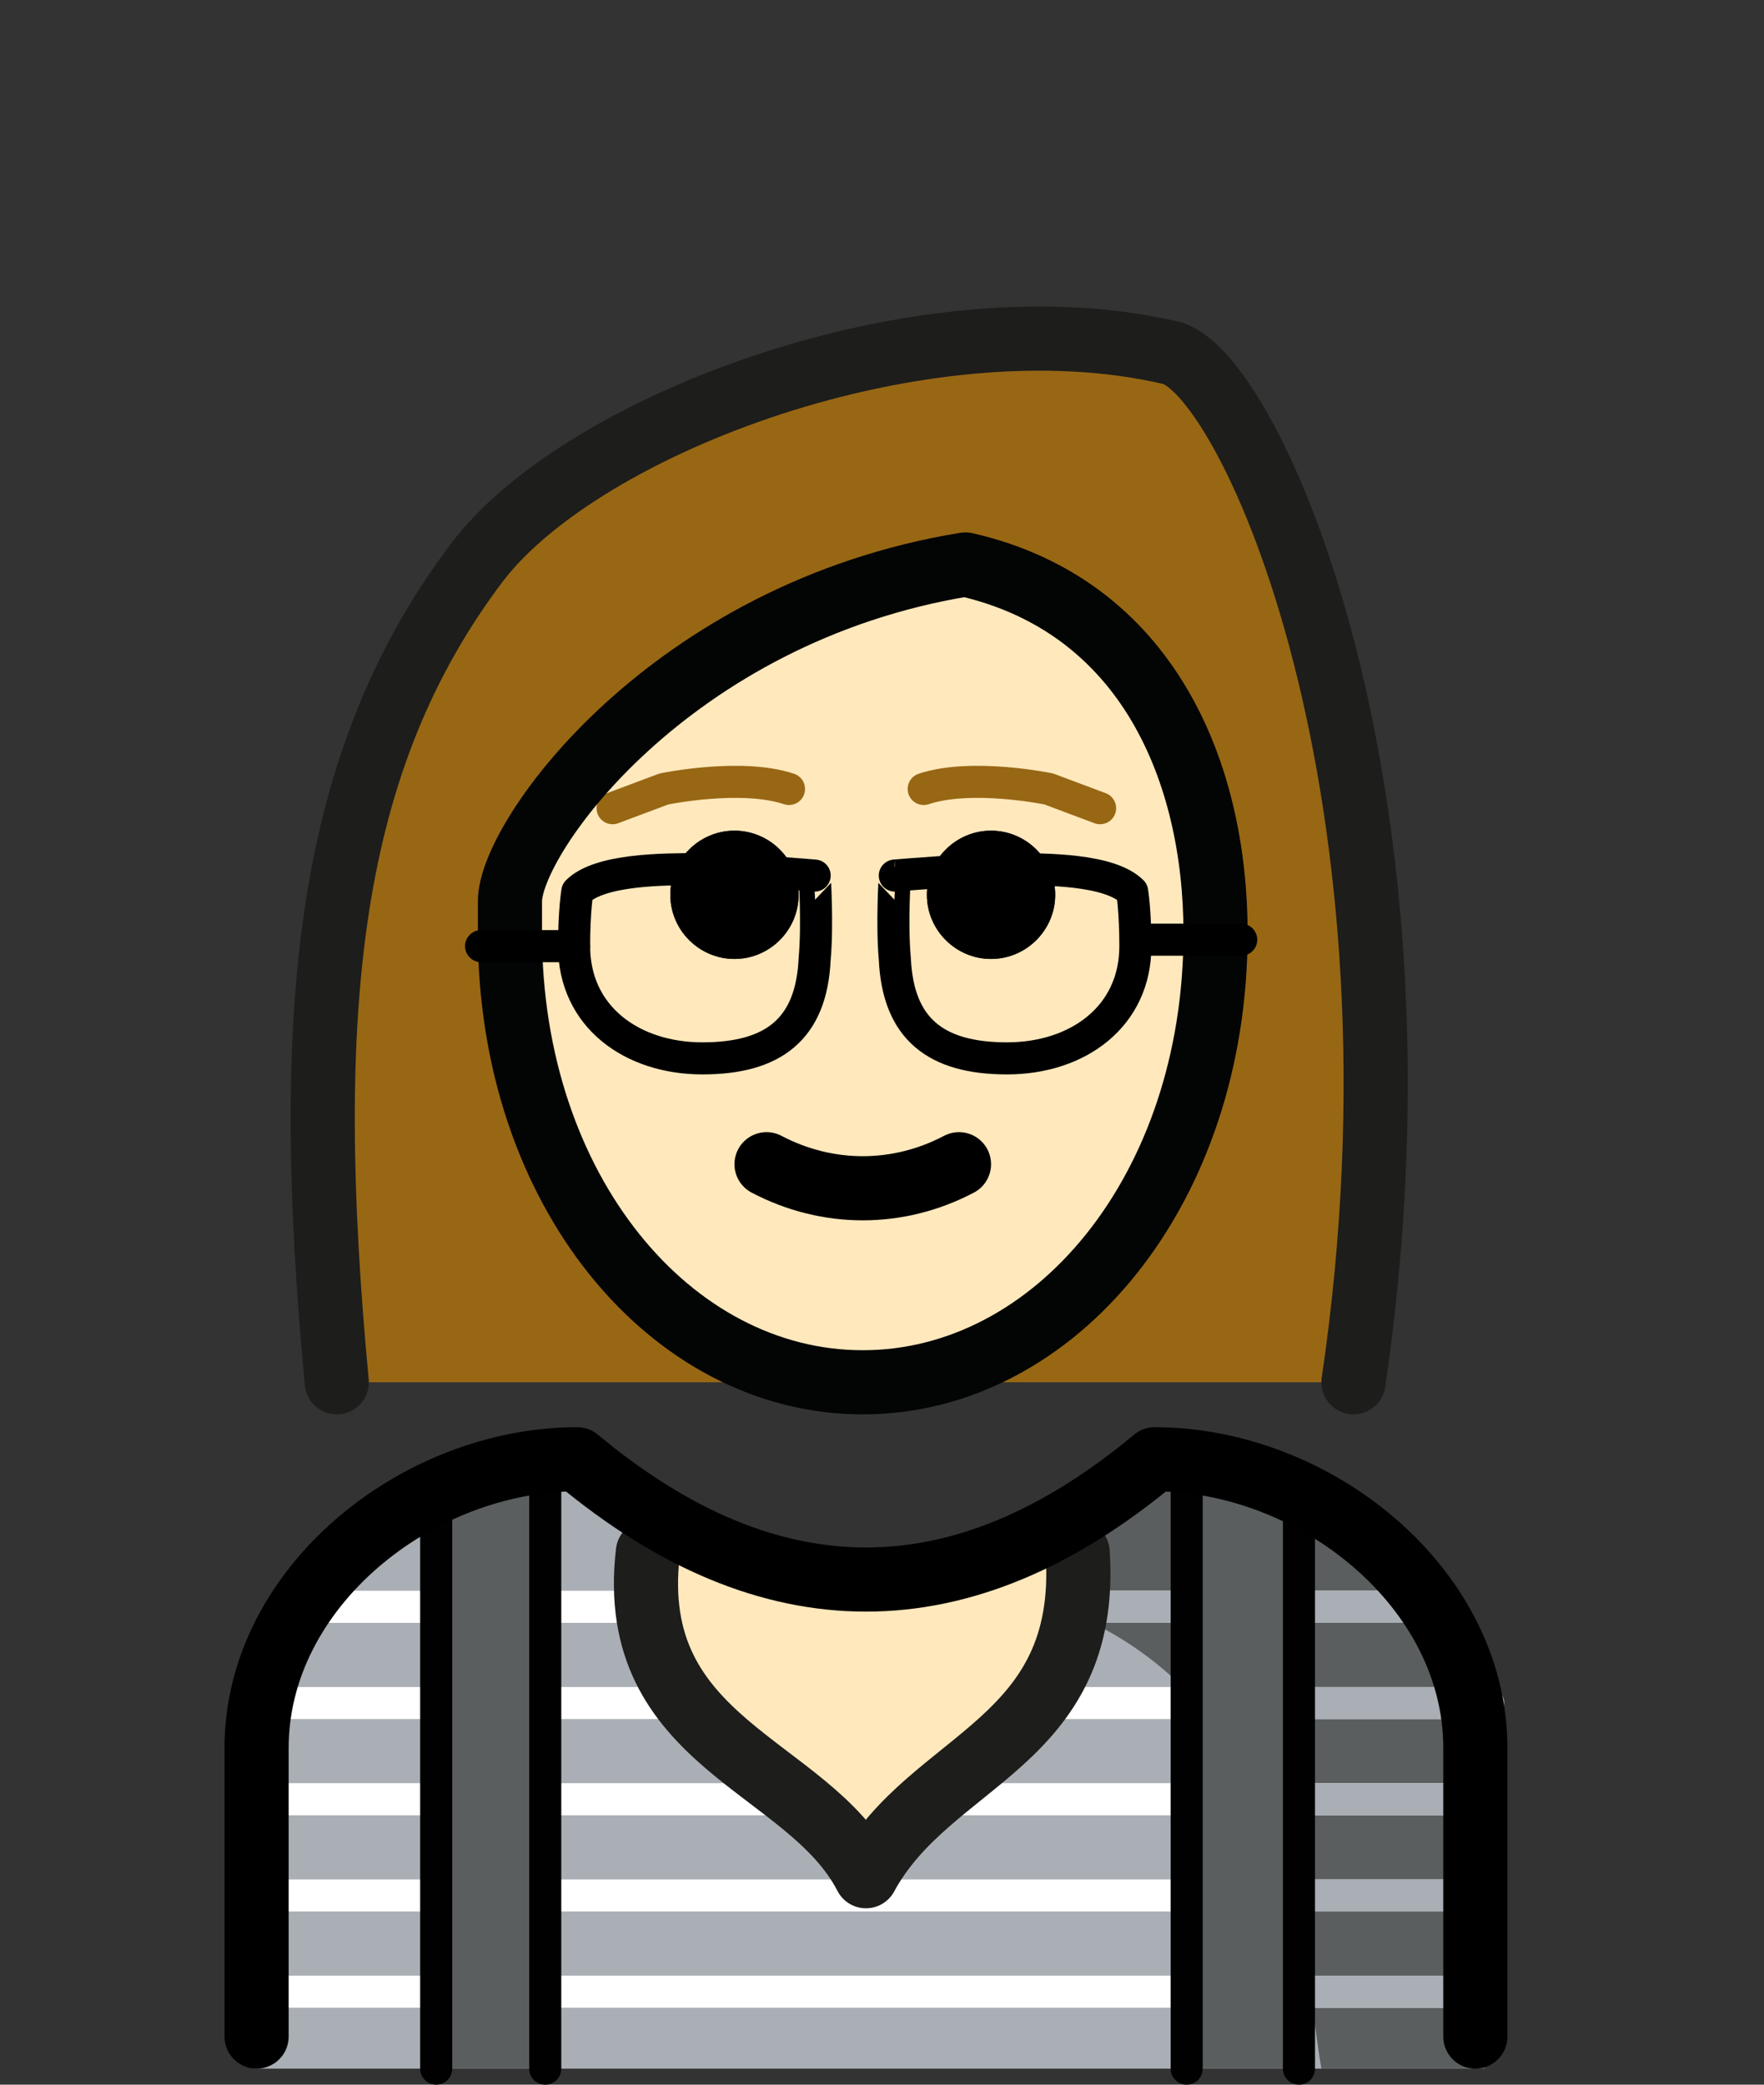 <?xml version="1.0" encoding="utf-8"?>
<!-- Generator: Adobe Illustrator 16.0.4, SVG Export Plug-In . SVG Version: 6.00 Build 0)  -->
<!DOCTYPE svg PUBLIC "-//W3C//DTD SVG 1.1//EN" "http://www.w3.org/Graphics/SVG/1.1/DTD/svg11.dtd">
<svg version="1.1" id="Ebene_1" xmlns="http://www.w3.org/2000/svg" xmlns:xlink="http://www.w3.org/1999/xlink" x="0px" y="0px"
	 width="55px" height="65px" viewBox="0 0 55 65" enable-background="new 0 0 55 65" xml:space="preserve">
<rect x="0" y="0" width="55" height="65" fill="#333333" stroke="none"/>
<path fill="#986714" d="M42.2,43.1C46.4,16.8,36.5,11,34.5,11c-7.9,0-16.3,2.2-19.6,6.5c-4.7,6.2-5.5,13.9-4.4,25.6"/>
<path fill="#FFE8BC" d="M16.4,27.5v1c0,7.7,4.7,13.8,10.8,13.8c6,0,10.8-6,10.8-13.8c0-4.7-3-7-6.6-10.6c-4.6-0.6-7.6,1.6-10.9,3.2
	C17.7,22.6,16.9,26.7,16.4,27.5"/>
<path fill="none" stroke="#000000" stroke-width="2" stroke-linecap="round" stroke-linejoin="round" stroke-miterlimit="10" d="
	M23.9,36.3c1.9,1,4.1,1,6,0"/>
<path fill="#1C1C1B" d="M32.9,27.9c0,1.1-0.9,2-2,2c-1.1,0-2-0.9-2-2c0-1.1,0.9-2,2-2C32,25.9,32.9,26.8,32.9,27.9"/>
<path fill="#1C1C1B" d="M24.9,27.9c0,1.1-0.9,2-2,2c-1.1,0-2-0.9-2-2c0-1.1,0.9-2,2-2C24,25.9,24.9,26.8,24.9,27.9"/>
<path d="M32.9,27.9c0,1.1-0.9,2-2,2c-1.1,0-2-0.9-2-2c0-1.1,0.9-2,2-2C32,25.9,32.9,26.8,32.9,27.9"/>
<path d="M24.9,27.9c0,1.1-0.9,2-2,2c-1.1,0-2-0.9-2-2c0-1.1,0.9-2,2-2C24,25.9,24.9,26.8,24.9,27.9"/>
<path fill="none" stroke="#1D1D1B" stroke-width="2" stroke-linecap="round" stroke-linejoin="round" stroke-miterlimit="10" d="
	M42.2,43.1C44.9,24.8,39,11.6,36.5,11c-7.7-1.8-18.3,2.2-21.6,6.5c-4.7,6.2-5.5,13.9-4.4,25.6"/>
<path fill="none" stroke="#986714" stroke-linecap="round" stroke-linejoin="round" stroke-miterlimit="10" d="M19.1,25.2l1.6-0.6
	c0,0,2.4-0.5,3.9,0"/>
<path fill="none" stroke="#986714" stroke-linecap="round" stroke-linejoin="round" stroke-miterlimit="10" d="M34.3,25.2l-1.6-0.6
	c0,0-2.4-0.5-3.9,0"/>
<path fill="#AAAFB5" d="M7.9,64.5v-9.8c0-5,5-9,10-9c6,5,12,5,18,0c5,0,10,4,10,9v9.8H7.9z"/>
<path fill="#5A5E5F" d="M36.3,45.5c-3.2,2.1-4.9,3-8.9,3.6c13.1,0.4,13.1,11.4,13.8,15.4h5.1C46.3,64.5,48.3,45.5,36.3,45.5"/>
<path fill="none" stroke="#030404" stroke-width="2" stroke-linejoin="round" d="M15.9,29.1c0,8,5,14,11,14s11-6,11-14
	c0-5-2.1-10.2-7.8-11.5c-9.2,1.5-14.2,8.5-14.2,10.5V29.1z"/>
<path fill="none" stroke="#000000" stroke-linecap="round" stroke-linejoin="round" stroke-miterlimit="10" d="M25.4,29.9
	c-0.1,2.2-1.3,3.1-3.5,3.1c-2.2,0-4-1.3-4-3.5c0-1.1,0.1-1.7,0.1-1.7c0.7-0.7,2.7-0.7,3.8-0.7c1.3,0,3.6,0.2,3.6,0.2
	S25.5,28.8,25.4,29.9z"/>
<path fill="none" stroke="#000000" stroke-linecap="round" stroke-linejoin="round" stroke-miterlimit="10" d="M27.9,29.9
	c0.1,2.2,1.3,3.1,3.5,3.1c2.2,0,4-1.3,4-3.5c0-1.1-0.1-1.7-0.1-1.7c-0.7-0.7-2.7-0.7-3.8-0.7c-1.3,0-3.6,0.2-3.6,0.2
	S27.8,28.8,27.9,29.9z"/>
<line fill="none" stroke="#000000" stroke-linecap="round" stroke-linejoin="round" stroke-miterlimit="10" x1="15" y1="29.5" x2="17.9" y2="29.5"/>
<line fill="none" stroke="#000000" stroke-linecap="round" stroke-linejoin="round" stroke-miterlimit="10" x1="35.8" y1="29.3" x2="38.7" y2="29.3"/>
<line fill="none" stroke="#FFFFFF" stroke-linecap="round" stroke-linejoin="round" stroke-miterlimit="10" x1="9.5" y1="50.1" x2="43.8" y2="50.1"/>
<line fill="none" stroke="#FFFFFF" stroke-linecap="round" stroke-linejoin="round" stroke-miterlimit="10" x1="8.5" y1="53.1" x2="45.9" y2="53.1"/>
<line fill="none" stroke="#FFFFFF" stroke-linecap="round" stroke-linejoin="round" stroke-miterlimit="10" x1="8.5" y1="56.1" x2="45.9" y2="56.1"/>
<line fill="none" stroke="#FFFFFF" stroke-linecap="round" stroke-linejoin="round" stroke-miterlimit="10" x1="8.5" y1="59.1" x2="45.9" y2="59.1"/>
<line fill="none" stroke="#FFFFFF" stroke-linecap="round" stroke-linejoin="round" stroke-miterlimit="10" x1="8.5" y1="62.1" x2="45.9" y2="62.1"/>
<line fill="none" stroke="#AAAFB5" stroke-linecap="round" stroke-linejoin="round" stroke-miterlimit="10" x1="34.3" y1="50.1" x2="44.9" y2="50.1"/>
<line fill="none" stroke="#AAAFB5" stroke-linecap="round" stroke-linejoin="round" stroke-miterlimit="10" x1="37.3" y1="53.1" x2="46.4" y2="53.1"/>
<line fill="none" stroke="#AAAFB5" stroke-linecap="round" stroke-linejoin="round" stroke-miterlimit="10" x1="37.3" y1="56.1" x2="46.4" y2="56.1"/>
<line fill="none" stroke="#AAAFB5" stroke-linecap="round" stroke-linejoin="round" stroke-miterlimit="10" x1="37.3" y1="59.1" x2="46.4" y2="59.1"/>
<line fill="none" stroke="#AAAFB5" stroke-linecap="round" stroke-linejoin="round" stroke-miterlimit="10" x1="37.3" y1="62.1" x2="46.4" y2="62.1"/>
<rect x="13.6" y="45.8" fill="#5A5E5F" width="3.5" height="18.7"/>
<line fill="none" stroke="#000100" stroke-linecap="round" stroke-linejoin="round" stroke-miterlimit="10" x1="13.6" y1="46.7" x2="13.6" y2="64.5"/>
<line fill="none" stroke="#000100" stroke-linecap="round" stroke-linejoin="round" stroke-miterlimit="10" x1="17" y1="45.8" x2="17" y2="64.5"/>
<rect x="37" y="45.8" fill="#5A5E5F" width="3.5" height="18.7"/>
<line fill="none" stroke="#000100" stroke-linecap="round" stroke-linejoin="round" stroke-miterlimit="10" x1="37" y1="45.8" x2="37" y2="64.5"/>
<line fill="none" stroke="#000100" stroke-linecap="round" stroke-linejoin="round" stroke-miterlimit="10" x1="40.5" y1="46.8" x2="40.5" y2="64.5"/>
<path fill="#FFE8BC" d="M20.2,48.4c-0.7,6,5,6.6,6.8,10.1c2-3.7,7-4.1,6.6-10.1"/>
<path fill="none" stroke="#1D1D1B" stroke-width="2" stroke-linecap="round" stroke-linejoin="round" stroke-miterlimit="10" d="
	M20.2,48.4c-0.7,6,5,6.6,6.8,10.1c2-3.7,7-4.1,6.6-10.1"/>
<path fill="none" stroke="#000000" stroke-width="2" stroke-linecap="round" stroke-linejoin="round" d="M8,63.5v-9c0-5,5-9,10-9
	c6,5,12,5,18,0c5,0,10,4,10,9v9"/>
</svg>
